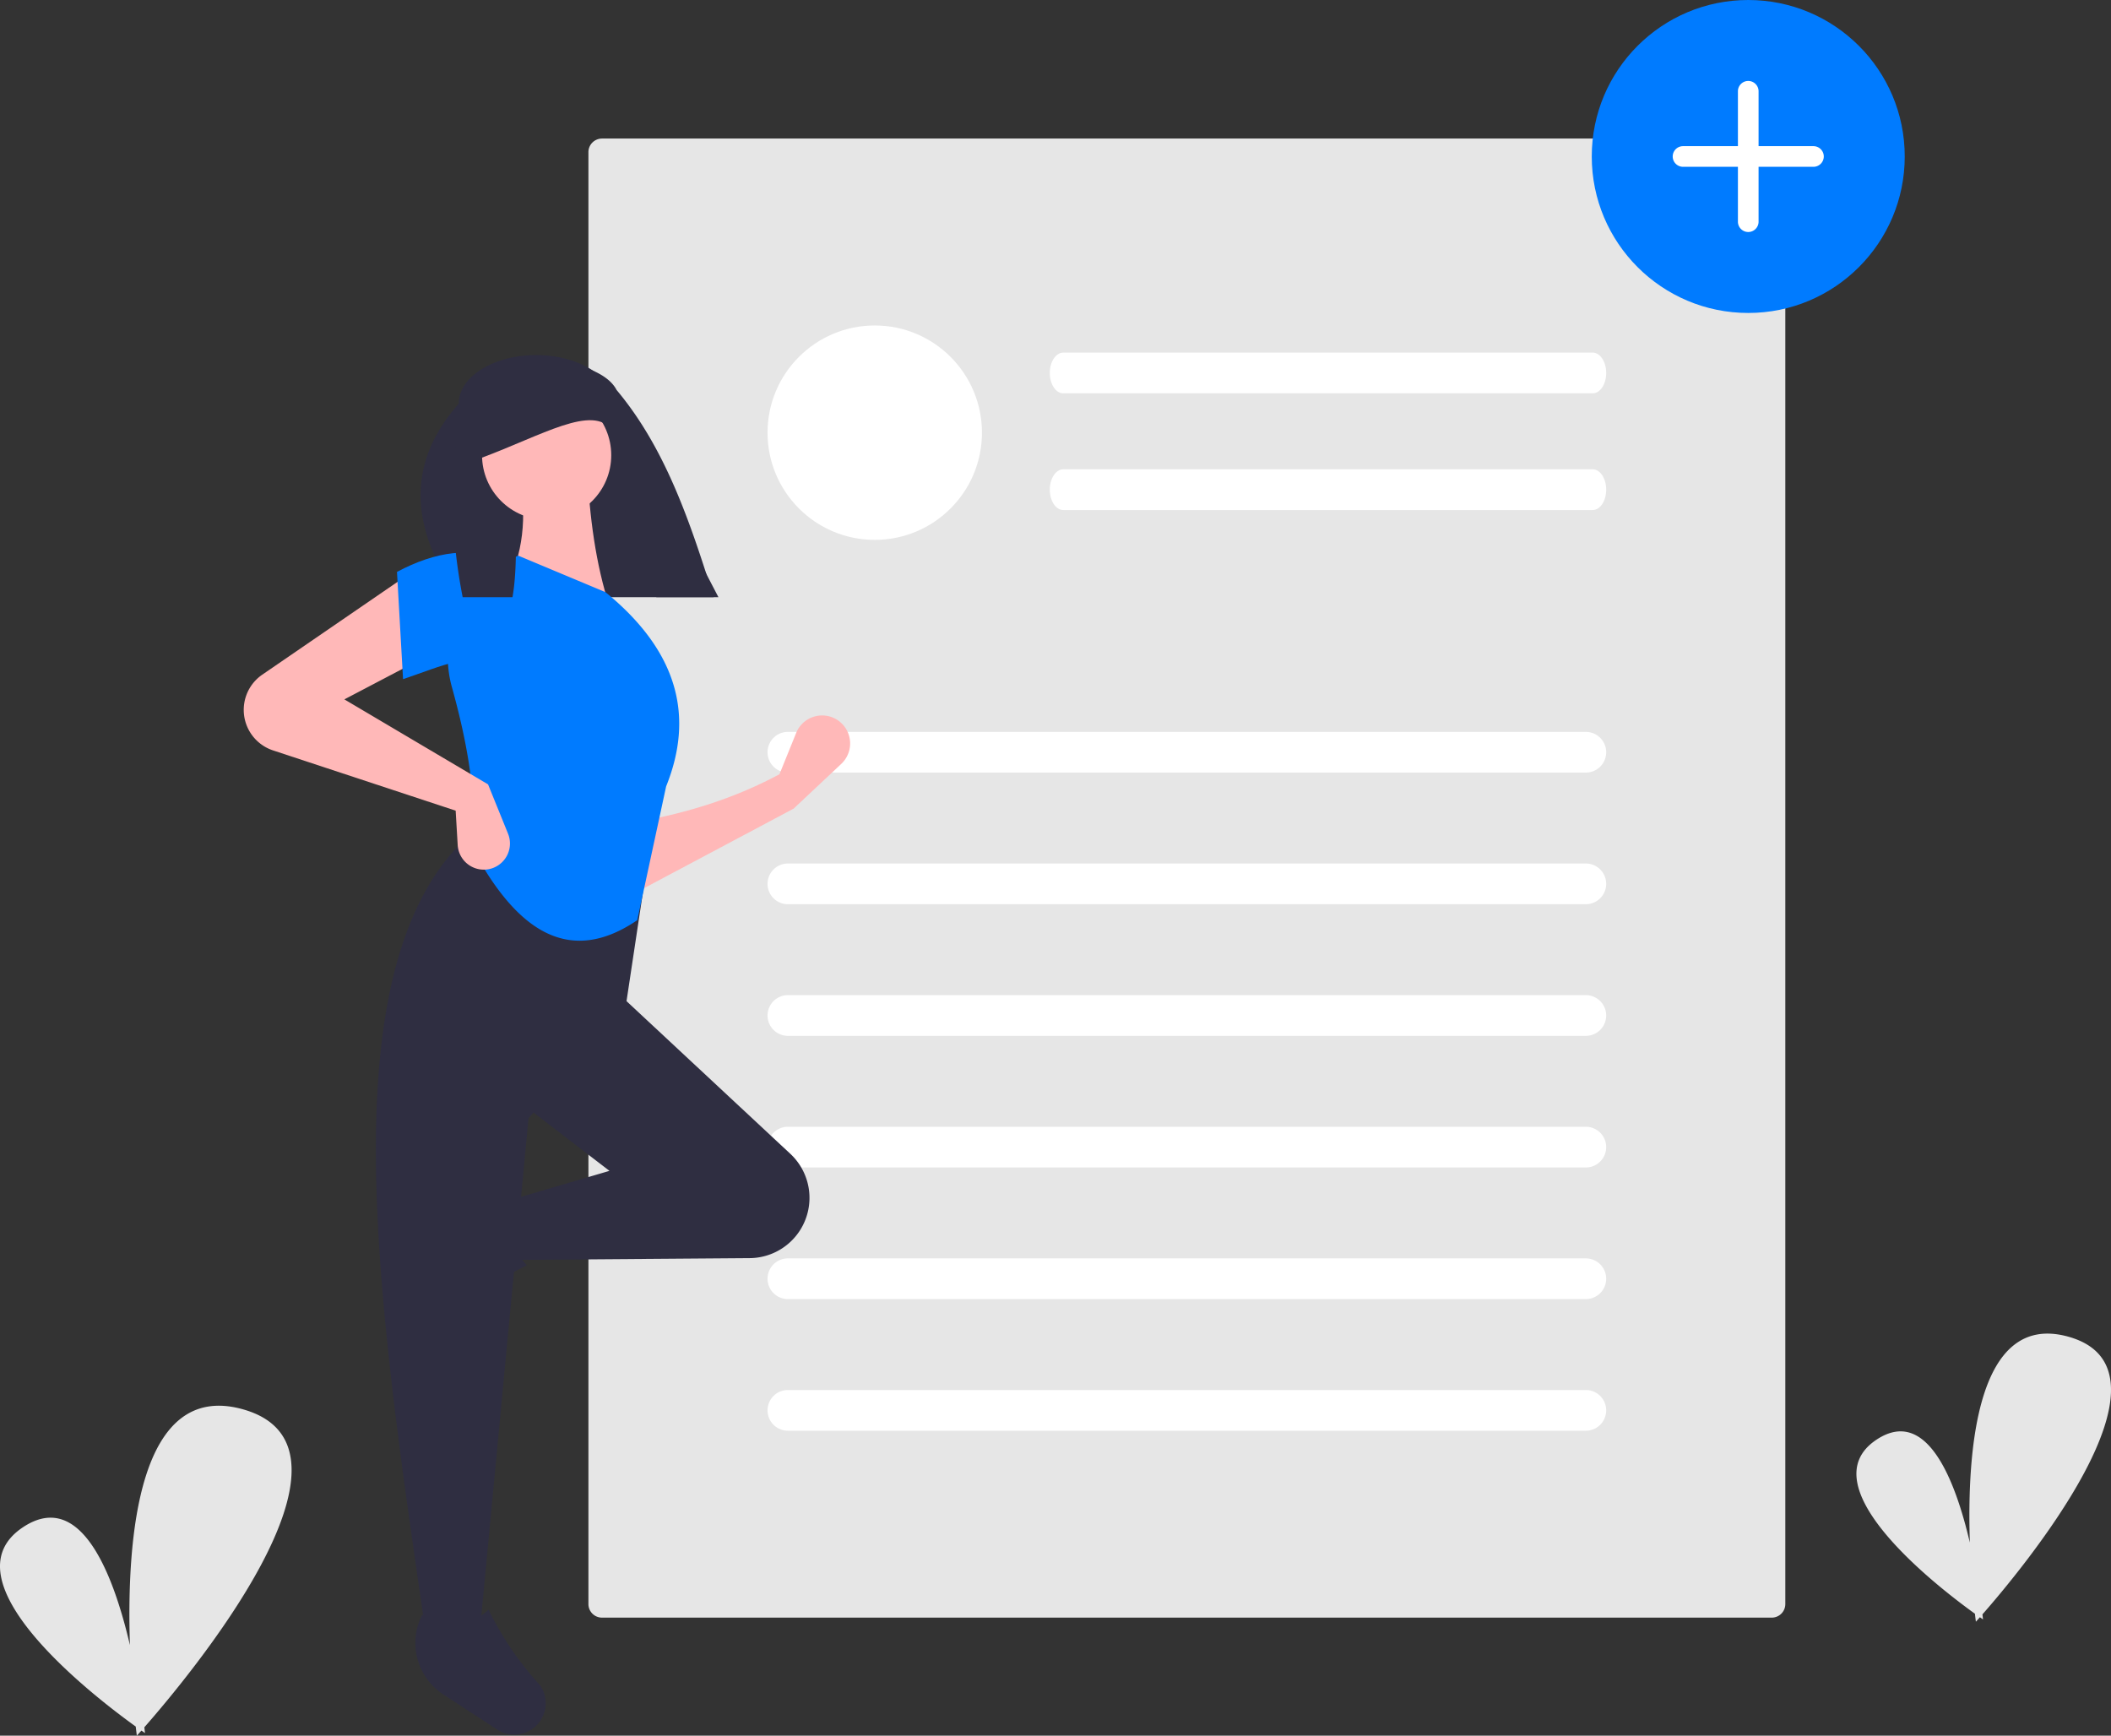<svg data-name="Layer 1" xmlns="http://www.w3.org/2000/svg" width="777.805" height="639.552"><rect width="100%" height="100%" fill="#333333" stroke="none"/><path d="M730.435 594.846c13.359-15.199 76.265-90.01 31.554-102.342-33.58-9.263-37.322 41.699-36.195 75.898-5.377-23.041-15.813-49.957-34.148-38.081-26.424 17.115 23.089 54.991 36.022 64.29.212 1.89.353 2.94.353 2.94s.53-.578 1.476-1.642c.739.517 1.15.795 1.15.795s-.07-.67-.212-1.858zM53.184 636.453c15.3-17.408 87.35-103.092 36.14-117.217-38.461-10.61-42.746 47.76-41.455 86.93-6.159-26.39-18.112-57.219-39.111-43.617-30.265 19.603 26.444 62.984 41.257 73.634.243 2.165.404 3.369.404 3.369s.607-.663 1.69-1.882c.847.593 1.317.91 1.317.91s-.079-.767-.242-2.127zM221.806 51.054a5.006 5.006 0 00-5 5v535a5.006 5.006 0 005 5h431a5.006 5.006 0 005-5v-535a5.006 5.006 0 00-5-5z" fill="#e6e6e6"/><path d="M584.305 284.68h-294a7.5 7.5 0 010-15h294a7.5 7.5 0 010 15zM586.83 144.93H391.78c-2.748 0-4.976-3.359-4.976-7.5s2.228-7.5 4.976-7.5H586.83c2.748 0 4.975 3.357 4.975 7.5s-2.227 7.5-4.975 7.5zM586.83 187.93H391.78c-2.748 0-4.976-3.359-4.976-7.5s2.228-7.5 4.976-7.5H586.83c2.748 0 4.975 3.357 4.975 7.5s-2.227 7.5-4.975 7.5zM584.305 333.18h-294a7.5 7.5 0 010-15h294a7.5 7.5 0 010 15zM584.305 381.68h-294a7.5 7.5 0 010-15h294a7.5 7.5 0 010 15zM584.305 430.18h-294a7.5 7.5 0 010-15h294a7.5 7.5 0 010 15zM584.305 478.68h-294a7.5 7.5 0 010-15h294a7.5 7.5 0 010 15zM584.305 527.18h-294a7.5 7.5 0 010-15h294a7.5 7.5 0 010 15z" fill="#fff"/><circle cx="322.305" cy="159.429" r="39.5" fill="#fff"/><path d="M292.41 297.964l-58.903 31.316-.746-26.096c19.226-3.21 37.517-8.798 54.43-17.895l6.16-15.22a10.318 10.318 0 0117.537-2.678 10.318 10.318 0 01-.909 14.069z" fill="#ffb8b8"/><path d="M148.486 478.769a11.574 11.574 0 011.47-9.363l12.939-19.858a22.612 22.612 0 0129.335-7.74c-5.438 9.257-4.68 17.378 1.878 24.434a117.63 117.63 0 00-27.936 19.045 11.574 11.574 0 01-17.686-6.518z" fill="#2f2e41"/><path d="M295.093 452.805a22.203 22.203 0 01-18.871 10.779l-85.96.65-3.728-21.622 38.026-11.184-32.062-24.605 35.044-41.008 63.65 59.324a22.203 22.203 0 013.9 27.666z" fill="#2f2e41"/><path d="M176.84 600.681h-20.13c-18.076-123.897-36.475-248.142 17.894-294.515l64.122 10.438-8.202 54.43-35.789 41.008z" fill="#2f2e41"/><path d="M192.537 638.748a11.574 11.574 0 01-9.363-1.469l-19.859-12.938a22.612 22.612 0 01-7.74-29.335c9.256 5.438 17.376 4.68 24.433-1.879a117.63 117.63 0 0019.046 27.935 11.574 11.574 0 01-6.517 17.686zM264.713 220.054h-95.701c-17.674-25.003-19.748-48.913 0-71.294 0-9.896 12.782-17.918 28.55-17.918 12.352 0 23.303 4.985 27.14 12.353z" fill="#2f2e41"/><path d="M224.56 223.403l-37.28-8.947c6.19-12.674 6.7-26.776 3.727-41.754l25.35-.746c.795 18.626 3.198 36.027 8.203 51.447z" fill="#ffb8b8"/><path d="M234.805 339.054c-27.138 18.493-46.314.633-60.947-26.923 2.034-16.862-1.259-37.04-7.357-58.966a40.138 40.138 0 0124.506-48.402l32.061 13.421c27.224 22.19 32.582 46.227 22.369 71.579z" fill="#007bff"/><path d="M156.71 242.044L126.884 257.7l52.938 31.316 7.366 18.17a9.637 9.637 0 01-5.79 12.73 9.637 9.637 0 01-12.76-8.544l-.746-12.663-67.283-22.204a15.733 15.733 0 01-9.873-9.611 15.733 15.733 0 015.902-18.303l54.105-37.118z" fill="#ffb8b8"/><path d="M186.534 245.026c-12.44-5.451-23.75.47-38.026 5.22l-2.237-39.518c14.176-7.556 27.692-9.593 40.263-3.728z" fill="#007bff"/><path d="M262.958 220.054H241.85c-13.137-24.235-12.54-67.055-40.777-57.512-18.14-10.766-7.732 31.485-12.243 57.512h-18.357c-4.988-25.43-5.057-50.912.81-71.635a9.655 9.655 0 013.512-7.06 19.952 19.952 0 012.946-2.237c6.486-4.087 10.843-6.414 20.32-6.414a57.204 57.204 0 0115.687 2.157c.664.194 1.32.403 1.954.62.872.3 1.715.627 2.52.977 4.145 1.783 7.404 4.196 8.947 7.216 17.865 21.306 26.984 48.187 35.79 76.376z" fill="#2f2e41"/><circle cx="201.413" cy="167.729" r="23.802" fill="#ffb8b8"/><path d="M225.555 158.548c-7.16-9.76-25.835 1.882-48.284 10.2v-23.121c18.467-8.13 29.236-10.475 41.483-2.04z" fill="#2f2e41"/><circle cx="644.147" cy="57.659" r="57.659" fill="#007bff"/><path d="M620.122 53.854a3.805 3.805 0 100 7.61h20.22v20.22a3.805 3.805 0 107.61 0v-20.22h20.22a3.805 3.805 0 000-7.61h-20.22v-20.22a3.805 3.805 0 10-7.61 0v20.22z" fill="#fff"/></svg>